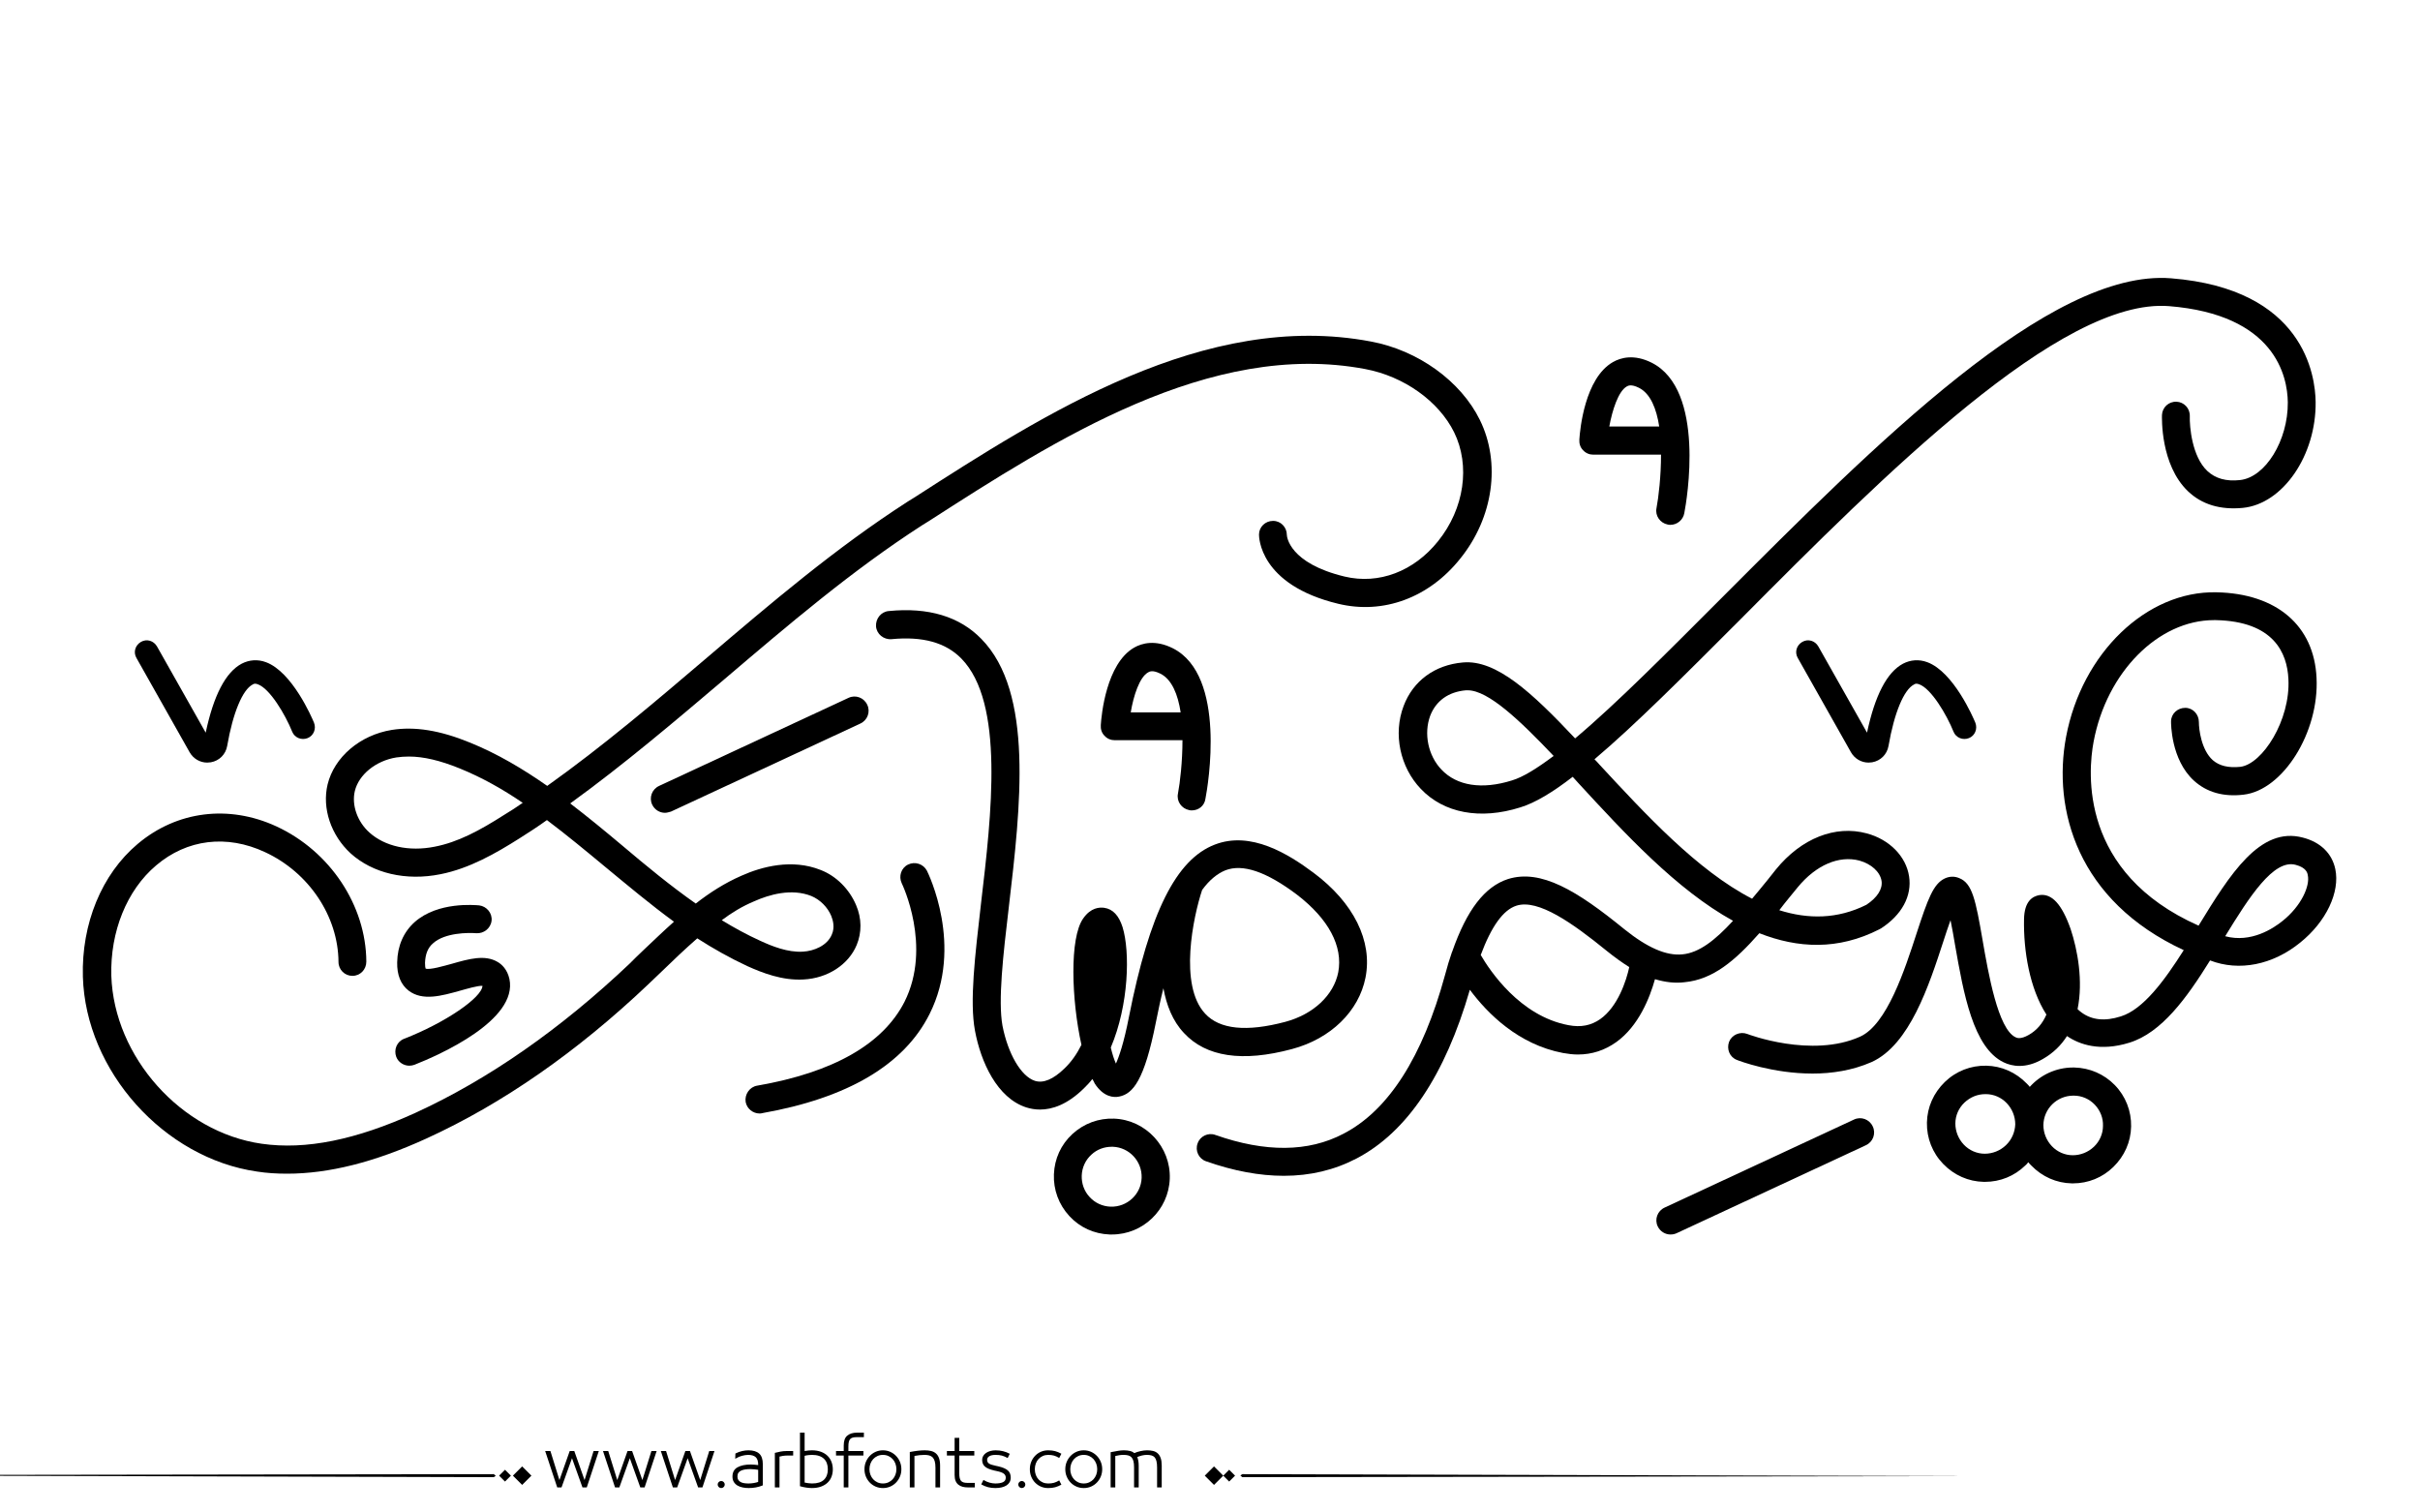 <?xml version="1.0" encoding="utf-8"?>
<!-- Generator: Adobe Illustrator 21.0.0, SVG Export Plug-In . SVG Version: 6.00 Build 0)  -->
<svg version="1.1" id="Layer_1" xmlns="http://www.w3.org/2000/svg" xmlns:xlink="http://www.w3.org/1999/xlink" x="0px" y="0px"
	 viewBox="0 0 800 500" style="enable-background:new 0 0 800 500;" xml:space="preserve">
<style type="text/css">
	.st0{stroke:#231F20;stroke-width:6;stroke-linecap:round;stroke-linejoin:round;stroke-miterlimit:10;}
</style>
<g id="XMLID_18_">
	<path fill="#000000" id="XMLID_13135_" class="st0" d="M614.8,386.6"/>
	<g id="XMLID_12_">
		<path fill="#000000" id="XMLID_20_" d="M434.2,288.5c-8.3-6.2-20.7-13.9-32.6-9.3c-12.8,4.9-21.6,22.5-28.4,57c-1.7,8.7-3.3,13.2-4.3,15.4
			c-0.6-1.3-1.2-3.2-1.7-5.3c6-14.1,6.4-31.7,3.9-39.8c-1.2-3.8-3.2-6-6.1-6.4c-1.5-0.2-4.4-0.1-6.9,3.5c-4.6,6.4-3.9,27-0.6,41.8
			c-1.5,3-3.3,5.6-5.6,7.8c-3.7,3.6-7,5-9.8,4.1c-4.6-1.5-8.9-9-10.7-18.2c-1.5-8.3,0.2-23.3,2.1-39.3c3.9-33.2,8.3-70.9-9.1-88.6
			c-7.2-7.4-17.5-10.5-30.6-9.2c-2.5,0.2-4.4,2.5-4.2,5.1c0.2,2.5,2.5,4.4,5.1,4.2c10.3-1,17.9,1.1,23.1,6.4
			c14.3,14.6,10,51.4,6.5,81c-2,17.4-3.8,32.3-2,42c1.9,10.3,7.3,22.3,17,25.4c1.3,0.4,2.8,0.7,4.5,0.7c4,0,9-1.6,14.5-7
			c1-1,2-2,2.8-3.1c0.3,0.5,0.6,1,0.8,1.5c2.9,4.5,6.3,4.7,8.1,4.3c4.5-0.9,8.3-5.3,12.1-24.5c0.8-4,1.6-7.8,2.5-11.3
			c1,5.5,3,10.8,6.8,14.8c7.3,7.9,19.3,9.7,35.7,5.3c12.8-3.4,22.1-12.5,24.3-23.6C453.8,311.1,447.5,298.4,434.2,288.5z
			 M442.4,321.4c-1.5,7.6-8.2,13.9-17.5,16.4c-12.8,3.4-21.7,2.5-26.5-2.7c-8.8-9.4-3.9-32.2-1-40.9c2.4-3.3,5-5.4,7.7-6.5
			c5.7-2.2,13.5,0.4,23.7,8.1C439.2,303.8,444,312.8,442.4,321.4z"/>
		<path fill="#000000" id="XMLID_28_" d="M300.2,285.8c-2.3,1.1-3.2,3.9-2.1,6.2c0.1,0.2,10.1,20.9,0.9,39.2c-7.1,13.9-23.4,23.3-48.7,27.7
			c-2.5,0.4-4.2,2.9-3.8,5.4c0.4,2.2,2.4,3.8,4.6,3.8c0.3,0,0.5,0,0.8-0.1c28.3-5,47-16,55.4-32.8c11.3-22.5-0.4-46.4-0.9-47.4
			C305.2,285.6,302.5,284.7,300.2,285.8z"/>
		<path fill="#000000" id="XMLID_31_" d="M489.2,138.8c-6.3-12.8-20.4-23-36-25.9c-54.8-10.4-108.1,24-151,51.6l-2.1,1.3
			c-23.8,15.3-45.5,33.8-66.5,51.7c-16.9,14.4-34.3,29.2-52.7,42.3c-8-5.6-16.4-10.6-25.5-14.3c-10-4.1-18.3-5.4-25.9-4.2
			c-10.5,1.7-19,9-21.2,18c-1.9,7.9,1.1,16.8,7.6,22.8c7.3,6.6,18.3,9.2,29.7,6.9c9.6-1.9,18.3-6.9,26.2-11.9c3-1.9,6.1-3.9,9-6
			c6.5,4.9,12.8,10.1,19.3,15.5c7.4,6.1,14.9,12.4,22.7,18.1c-3.5,3.1-6.9,6.4-10.3,9.6c-1.5,1.4-2.9,2.8-4.4,4.3
			c-22.8,21.6-46.6,38.2-70.8,49.3c-19.6,8.9-36.2,12.3-50.8,10.2c-26.6-3.8-48.8-28.7-49.7-55.5c-0.4-14.6,5.1-28.3,14.8-36.5
			c10.2-8.7,23.4-10.3,36-4.4c14.5,6.7,24.2,21.2,24.3,36.3c0,2.6,2.1,4.6,4.6,4.6c0,0,0,0,0,0c2.6,0,4.6-2.1,4.6-4.7
			c-0.1-18.6-12-36.5-29.7-44.7c-15.8-7.3-33-5.1-45.9,5.8c-11.9,10-18.6,26.4-18.1,43.9c0.9,31.1,26.8,60,57.6,64.4
			c3.2,0.5,6.5,0.7,9.9,0.7c13.8,0,28.9-3.8,46-11.6c25.2-11.5,49.9-28.7,73.4-51c1.5-1.4,3-2.9,4.5-4.3c3.8-3.7,7.7-7.4,11.7-10.9
			c5.3,3.4,10.8,6.5,16.6,9.2c4.9,2.2,11.5,4.8,18.5,4.4c8-0.4,14.9-4.9,17.6-11.4c1.7-4.1,1.7-8.8-0.2-13.2
			c-2.2-5.2-6.5-9.6-11.7-11.6c-9.5-3.8-19.5-1.1-26.2,1.9c-5.5,2.4-10.5,5.6-15.1,9.2c-8.4-5.9-16.4-12.5-24.2-19.1
			c-5.6-4.7-11.4-9.5-17.3-14c17.8-12.9,34.5-27.1,50.9-41c20.8-17.7,42.2-36,65.5-51l2.1-1.3c41.5-26.7,93.1-60,144.3-50.3
			c12.8,2.4,24.3,10.6,29.4,20.9c5.4,11,3.4,25.2-5.3,36c-8,10-19.6,14.4-30.9,11.7c-18.3-4.4-19.1-13.2-19.1-13.8
			c0-2.5-2-4.6-4.5-4.6c0,0-0.1,0-0.1,0c-2.5,0-4.6,2-4.6,4.5c0,0.7,0,16.6,26.2,22.9c14.9,3.6,30-2,40.3-14.9
			C493.7,171.1,496.2,153,489.2,138.8z M166.8,269.3c-8.3,5.3-15.4,9.1-23.1,10.6c-8.5,1.7-16.5-0.1-21.6-4.7
			c-4-3.6-5.9-9.1-4.8-13.7c1.3-5.4,6.9-10,13.7-11.1c1.4-0.2,2.7-0.3,4.2-0.3c4.8,0,10.3,1.3,16.7,3.9c7.4,3,14.3,6.9,20.9,11.4
			C170.8,266.8,168.8,268.1,166.8,269.3z M249.2,298c5.1-2.3,12.5-4.4,19-1.8c2.9,1.2,5.4,3.7,6.6,6.6c0.6,1.5,1.2,3.8,0.2,6.1
			c-1.5,3.7-5.9,5.5-9.6,5.7c-5,0.3-10.2-1.8-14.1-3.6c-4.4-2-8.6-4.3-12.7-6.8C241.9,301.7,245.4,299.6,249.2,298z"/>
		<path fill="#000000" id="XMLID_33_" d="M133.6,343.4c-2.4,0.9-3.5,3.6-2.6,6c0.7,1.8,2.5,2.9,4.3,2.9c0.6,0,1.1-0.1,1.7-0.3
			c8.1-3.2,34.3-14.7,31.4-28.4c-0.7-3.1-2.5-4.8-3.9-5.6c-4.2-2.5-9.5-1-15.1,0.6c-2.6,0.7-7.3,2.1-8.7,1.6
			c-0.1-0.2-0.2-0.8-0.2-1.9c0.1-2.8,0.9-5,2.7-6.5c3.9-3.5,11.6-3.5,14.2-3.3c2.5,0.2,4.8-1.6,5.1-4.1c0.3-2.5-1.6-4.8-4.1-5.1
			c-1.4-0.1-13.6-1.3-21.3,5.5c-3.7,3.3-5.7,7.9-5.8,13.3c-0.1,4.2,1.2,7.4,3.8,9.4c4.6,3.5,10.9,1.7,17,0c2.2-0.6,5.8-1.7,7.4-1.6
			C159.3,329.8,147.2,338.1,133.6,343.4z"/>
		<path fill="#000000" id="XMLID_36_" d="M368.3,369.8c-5.1-0.2-10,1.6-13.8,5.1c-3.8,3.5-5.9,8.2-6.1,13.3c-0.2,5.1,1.6,10,5.1,13.8
			c3.5,3.8,8.2,5.9,13.3,6.1c0.3,0,0.5,0,0.8,0c10.2,0,18.7-8.1,19.1-18.4c0,0,0,0,0,0C387.1,379.2,378.8,370.2,368.3,369.8z
			 M367.1,398.9c-2.6-0.1-5.1-1.2-6.9-3.2c-1.8-1.9-2.7-4.5-2.6-7.1c0.1-2.6,1.2-5.1,3.2-6.9c1.8-1.7,4.2-2.6,6.7-2.6
			c0.1,0,0.3,0,0.4,0c5.4,0.2,9.7,4.8,9.5,10.3C377.2,394.8,372.6,399.1,367.1,398.9z"/>
	</g>
	<g id="XMLID_1_">
		<path fill="#000000" id="XMLID_40_" d="M772,287.3c-1.1-5.2-4.9-8.9-10.7-10.4c-14.2-3.8-24.1,12.1-34.5,29.1c-39.4-17.5-36.6-50.7-34.7-60.8
			c4.3-23,21.4-40.2,39.8-40.2c0.2,0,0.4,0,0.6,0c19.1,0.4,23.6,10.8,24,19.5c0.7,13.6-8.6,28.1-15.9,29c-3.9,0.4-6.9-0.3-9.1-2.2
			c-3.8-3.4-4.6-10.2-4.6-12.6c0-2.6-2-4.7-4.5-4.7c-2.6,0-4.7,2-4.7,4.5c0,0.5-0.1,12.6,7.6,19.6c4.2,3.8,9.7,5.4,16.4,4.6
			c13-1.5,25-20.6,24.1-38.6c-0.8-17.3-13.2-27.9-33.1-28.3c-23.1-0.5-44.5,20.1-49.7,47.8c-4.5,24,3.7,54.2,38.9,70.5
			c-6.4,10.1-13.4,19.6-20.8,21.9c-5.3,1.7-9.6,1.2-13-1.3c-0.4-0.3-0.9-0.7-1.3-1.1c1.9-9.3,0-19.6-2.3-26.5
			c-2.9-8.2-6.2-11.8-10.3-11.2c-2.3,0.4-5,2-5.1,8c-0.2,10.3,1.8,22.8,7.4,31.5c-1.3,3-3.2,5.2-5.8,6.7c-2.8,1.6-4,1-4.4,0.8
			c-5.8-2.7-9-21.1-10.9-32.1c-2.3-13.3-3.4-18.8-7.7-20.5c-1.6-0.7-3.3-0.6-4.8,0.1c-3.8,1.8-5.6,6.8-9.3,18.1
			c-3.9,12-9.8,30.2-18.7,34.2c-16,7.2-37.1-0.8-37.3-0.9c-2.4-0.9-5.1,0.3-6,2.6c-0.9,2.4,0.2,5.1,2.6,6c0.7,0.3,11.8,4.5,25,4.5
			c6.3,0,13.1-1,19.5-3.8c12.6-5.7,19-25.4,23.7-39.8c0.7-2.3,1.6-4.8,2.4-7.1c0.5,2.6,1.1,5.6,1.5,8.2c2.8,16,6,34,16.1,38.8
			c2.7,1.3,7.2,2.2,12.9-1.1c3.5-2,6.1-4.6,8-7.6c4.1,2.8,10.9,5.2,20.6,2.2c10.7-3.3,19-14.8,26.7-27.2c9.6,3.7,20.7,1.5,29.8-5.9
			C769,304.7,773.6,294.9,772,287.3z M754.5,304.5c-3,2.4-10.3,7.3-18.9,5c7.9-12.9,16-25.6,23.3-23.6c3.5,0.9,3.9,2.7,4,3.4
			C763.7,292.8,760.8,299.5,754.5,304.5z"/>
		<path fill="#000000" id="XMLID_43_" d="M581.6,308.5c12.7,5,26,5.7,39.7-1.3c0.1-0.1,0.3-0.2,0.4-0.2c7-4.5,10.4-10.8,9.4-17.3
			c-1-6.6-6.5-12.2-14-14.2c-10.4-2.8-21.6,1.6-30,11.9l-2.7,3.4c-1.8,2.2-3.5,4.3-5.2,6.3c-18.1-9.3-35.4-28.1-50.6-44.5
			c-0.5-0.6-1-1.1-1.5-1.6c13.5-11.4,29.8-27.8,48.4-46.4C622.6,157.2,681.3,98.4,717,101.2c35.1,2.8,39.2,23.2,39.3,31.8
			c0.1,12.6-7.4,24.8-15.8,25.7c-4.6,0.5-8.1-0.5-10.8-3c-5.1-4.8-5.9-14.7-5.8-18.1c0.1-2.6-1.9-4.7-4.4-4.8
			c-2.6-0.1-4.7,1.9-4.8,4.4c0,0.7-0.6,16.4,8.6,25.2c4.6,4.4,10.7,6.2,18.1,5.5c13.3-1.3,24.3-17.4,24.1-35
			c-0.1-8.7-3.8-37.4-47.8-40.9c-40-3.2-97.8,54.8-148.8,105.9c-17.6,17.6-34.5,34.7-48.2,46.2c-14.3-15.2-26.1-26.1-37.1-25.1
			c-9.3,0.8-16.5,6.1-19.6,14.4c-3.5,9.2-1.2,20.2,5.7,27.4c7.6,8,19.6,10.3,32.9,6.1c4.9-1.5,10.7-5,17.3-10.1
			c0.6,0.7,1.3,1.4,1.9,2.1c15.2,16.5,32.4,35.2,51.1,45.5c-5.9,6.4-11.2,10.6-16.8,11.1c-5.3,0.5-11.5-2.2-19.1-8.3
			c-15.7-12.8-27.6-20-38.5-16.6c-7.7,2.5-13.6,10.2-18.4,23.9c0,0.1,0,0.1-0.1,0.2c-0.8,2.3-1.6,4.9-2.3,7.6
			c-7.4,27.1-18.7,44.8-33.6,52.5c-11.6,6.1-25.8,6.2-42.3,0.4c-2.4-0.9-5.1,0.4-5.9,2.8c-0.9,2.4,0.4,5.1,2.8,5.9
			c9.1,3.2,17.7,4.8,25.7,4.8c8.7,0,16.7-1.9,24-5.7c16.7-8.7,29.3-27.5,37.5-55.8c5.8,7.8,16,18.1,30.8,20.9
			c1.7,0.3,3.3,0.5,4.9,0.5c4.7,0,8.9-1.4,12.7-4.1c7.4-5.3,11.1-14.7,12.8-20.8c3.4,1,6.6,1.4,9.8,1
			C566.2,323.8,573.5,317.7,581.6,308.5z M591.6,296.6l2.7-3.3c6-7.3,13.6-10.6,20.4-8.8c3.9,1.1,6.8,3.7,7.3,6.7
			c0.4,2.7-1.4,5.5-5,7.9c-9.6,4.8-19.3,4.8-28.8,1.8C589.2,299.5,590.4,298.1,591.6,296.6z M499.8,258c-9.9,3.1-18.2,1.8-23.3-3.6
			c-4.4-4.6-5.9-11.9-3.7-17.8c1.9-4.9,6-7.9,11.8-8.4c0.2,0,0.4,0,0.6,0c6.8,0,17.3,10,28.4,21.7C508.1,254,503.5,256.9,499.8,258z
			 M529,336.9c-3,2.1-6.4,2.8-10.5,2c-16.1-3-26.1-18.2-29-23.2c3.5-9.4,7.4-14.9,11.8-16.3c7.2-2.3,18.6,5.8,29.8,14.9
			c2.6,2.1,5.1,3.9,7.5,5.4C537.6,324.3,534.8,332.8,529,336.9z"/>
		<path fill="#000000" id="XMLID_48_" d="M685.7,352.9c-0.1,0-0.2,0-0.4,0c-5.7,0-10.8,2.5-14.3,6.4c-0.3-0.4-0.6-0.7-1-1.1
			c-3.6-3.7-8.3-5.8-13.4-5.9c-5.1-0.1-10,1.8-13.7,5.4c-3.7,3.6-5.8,8.3-5.9,13.4c-0.1,5.1,1.8,10,5.4,13.7
			c3.6,3.7,8.3,5.8,13.4,5.9c0.1,0,0.2,0,0.4,0c5,0,9.7-1.9,13.3-5.4c0.4-0.3,0.7-0.7,1-1.1c0.3,0.4,0.6,0.7,1,1.1
			c3.6,3.7,8.3,5.8,13.4,5.9c0.1,0,0.2,0,0.4,0c5,0,9.7-1.9,13.3-5.4c3.7-3.6,5.8-8.3,5.9-13.4c0.1-5.1-1.8-10-5.4-13.7
			C695.6,355.1,690.8,353,685.7,352.9z M663.1,378.6c-1.9,1.8-4.4,2.8-7,2.8c-2.6,0-5.1-1.1-6.9-3c-1.8-1.9-2.8-4.4-2.8-7
			c0-2.6,1.1-5.1,3-6.9c1.9-1.8,4.3-2.8,6.9-2.8c0.1,0,0.1,0,0.2,0c2.6,0,5.1,1.1,6.9,3c1.8,1.9,2.8,4.4,2.8,7v0
			C666.1,374.3,665,376.8,663.1,378.6z M695.2,372.2c0,2.6-1.1,5.1-3,6.9c-1.9,1.8-4.4,2.8-7,2.8c-2.6,0-5.1-1.1-6.9-3
			c-1.8-1.9-2.8-4.4-2.8-7c0.1-5.4,4.5-9.7,9.9-9.7c0.1,0,0.1,0,0.2,0c2.6,0,5.1,1.1,6.9,3C694.3,367.1,695.3,369.6,695.2,372.2
			L695.2,372.2z"/>
	</g>
	<path fill="#000000" id="XMLID_11_" d="M552.2,408.1c-1.7,0-3.4-1-4.2-2.7c-1.1-2.3-0.1-5.1,2.3-6.2l62.6-29.1c2.3-1.1,5.1-0.1,6.2,2.3
		c1.1,2.3,0.1,5.1-2.3,6.2l-62.6,29.1C553.5,408,552.9,408.1,552.2,408.1z"/>
	<path fill="#000000" id="XMLID_10_" d="M219.8,268.7c-1.7,0-3.4-1-4.2-2.7c-1.1-2.3-0.1-5.1,2.3-6.2l62.6-29.1c2.3-1.1,5.1-0.1,6.2,2.3
		c1.1,2.3,0.1,5.1-2.3,6.2l-62.6,29.1C221.1,268.5,220.4,268.7,219.8,268.7z"/>
	<path fill="#000000" id="XMLID_7_" d="M552.2,173.5c-0.3,0-0.6,0-0.9-0.1c-2.5-0.5-4.2-2.9-3.7-5.4c0.7-3.7,1.5-10.6,1.5-17.7h-22.4
		c-1.3,0-2.5-0.5-3.4-1.5c-0.9-0.9-1.3-2.2-1.2-3.5c0.2-3.3,1.8-20.3,11.1-25.6c2.6-1.5,7-2.7,12.8,0.2c17.9,9,11.6,45.6,10.8,49.7
		C556.4,171.9,554.4,173.5,552.2,173.5z M532,141h16.5c-0.9-5.9-2.9-10.9-6.7-12.8c-2.6-1.3-3.6-0.7-4.1-0.4
		C535,129.4,533,135.5,532,141z"/>
	<path fill="#000000" id="XMLID_4_" d="M394,267.9c-0.3,0-0.6,0-0.9-0.1c-2.5-0.5-4.2-2.9-3.7-5.4c0.7-3.7,1.5-10.6,1.5-17.7h-22.4
		c-1.3,0-2.5-0.5-3.4-1.5c-0.9-0.9-1.3-2.2-1.2-3.5c0.2-3.3,1.8-20.3,11-25.6c2.6-1.5,7-2.7,12.8,0.2c17.9,9,11.6,45.6,10.8,49.7
		C398.2,266.4,396.2,267.9,394,267.9z M373.8,235.5h16.5c-0.9-5.9-2.9-10.9-6.7-12.8c-2.6-1.3-3.6-0.7-4.1-0.4
		C376.7,223.9,374.7,230,373.8,235.5z"/>
	<path fill="#000000" id="XMLID_3_" d="M617.7,252.1c-2.4,0-4.6-1.3-5.8-3.4l-17.6-31.2c-1.1-1.9-0.4-4.2,1.5-5.3c1.9-1.1,4.2-0.4,5.3,1.5
		l16.1,28.5c2.6-12.3,6.6-20,11.9-22.8c2.5-1.3,5.3-1.5,8-0.5c8.7,3.2,15.2,18.3,15.9,20c0.8,2-0.1,4.3-2.1,5.1
		c-2,0.8-4.3-0.1-5.1-2.1c-2.3-5.7-7.4-14.3-11.4-15.7c-0.8-0.3-1.3-0.2-1.7,0.1c-3.3,1.7-6.5,9.3-8.4,20.3
		c-0.5,2.8-2.6,4.9-5.4,5.4C618.5,252,618.1,252.1,617.7,252.1z"/>
	<path fill="#000000" id="XMLID_2_" d="M68.5,252.1c-2.4,0-4.6-1.3-5.8-3.4l-17.6-31.2c-1.1-1.9-0.4-4.2,1.5-5.3c1.9-1.1,4.2-0.4,5.3,1.5L68,242.2
		c2.6-12.3,6.6-20,11.9-22.8c2.5-1.3,5.3-1.5,8-0.5c8.7,3.2,15.2,18.3,15.9,20c0.8,2-0.1,4.3-2.1,5.1c-2,0.8-4.3-0.1-5.1-2.1
		c-2.3-5.7-7.4-14.3-11.4-15.7c-0.8-0.3-1.3-0.2-1.7,0.1c-3.3,1.7-6.5,9.3-8.4,20.3c-0.5,2.8-2.6,4.9-5.4,5.4
		C69.2,252,68.9,252.1,68.5,252.1z"/>
</g>
<path fill="#000000" d="M273.602,481.306c-0.578-0.576-1.301-1.03-2.174-1.362c-0.873-0.331-1.885-0.497-3.039-0.497
	c-0.663,0-1.463,0.079-2.4,0.238v-6.077h-1.535v17.711c0.706,0.202,1.402,0.354,2.087,0.454s1.301,0.151,1.849,0.151
	c1.153,0,2.166-0.162,3.039-0.486s1.596-0.764,2.174-1.319c0.576-0.555,1.006-1.211,1.287-1.968s0.42-1.561,0.42-2.411
	s-0.139-1.657-0.42-2.422C274.608,482.554,274.178,481.883,273.602,481.306z M272.391,489.167c-0.852,0.829-2.17,1.243-3.958,1.243
	c-0.39,0-0.805-0.032-1.244-0.097c-0.439-0.065-0.84-0.134-1.2-0.206v-8.845c0.447-0.115,0.887-0.194,1.319-0.237
	c0.433-0.044,0.808-0.065,1.125-0.065c0.894,0,1.668,0.112,2.325,0.335c0.656,0.224,1.199,0.545,1.633,0.963
	c0.432,0.418,0.752,0.919,0.961,1.503s0.314,1.243,0.314,1.979C273.667,487.195,273.241,488.338,272.391,489.167z M247.392,479.446
	c-0.62,0-1.297,0.079-2.033,0.238c-0.735,0.158-1.485,0.433-2.249,0.821l-0.065,1.73c0.548-0.303,0.973-0.52,1.276-0.649
	s0.624-0.237,0.962-0.324c0.338-0.086,0.677-0.158,1.016-0.216s0.667-0.087,0.984-0.087c1.139,0,1.982,0.249,2.53,0.746
	s0.822,1.33,0.822,2.498v0.13c-0.332-0.044-0.732-0.087-1.2-0.13c-0.469-0.043-0.876-0.065-1.222-0.065
	c-1.831,0-3.302,0.311-4.412,0.931c-1.11,0.619-1.665,1.644-1.665,3.07c0,0.707,0.155,1.305,0.465,1.795
	c0.31,0.49,0.713,0.88,1.211,1.168s1.067,0.497,1.708,0.627c0.641,0.13,1.308,0.194,2,0.194c0.807,0,1.6-0.072,2.378-0.216
	c0.779-0.145,1.536-0.368,2.271-0.671v-7.028c0-1.585-0.397-2.742-1.189-3.471C250.189,479.811,248.992,479.446,247.392,479.446z
	 M250.636,489.892c-0.375,0.144-0.858,0.267-1.449,0.367c-0.591,0.102-1.183,0.151-1.773,0.151c-0.505,0-0.984-0.035-1.438-0.108
	c-0.454-0.071-0.84-0.197-1.157-0.378c-0.317-0.18-0.57-0.414-0.757-0.703c-0.188-0.288-0.281-0.663-0.281-1.124
	c0-0.52,0.111-0.934,0.335-1.244c0.224-0.31,0.533-0.551,0.93-0.724c0.396-0.174,0.85-0.296,1.362-0.368
	c0.511-0.072,1.041-0.108,1.589-0.108c0.476,0,0.984,0.029,1.524,0.087c0.541,0.058,0.912,0.108,1.114,0.151V489.892z
	 M258.032,479.868c-0.649,0.122-1.276,0.263-1.881,0.422v11.418h1.535v-10.186c0.202-0.072,0.563-0.147,1.082-0.228
	c0.519-0.079,1.002-0.118,1.449-0.118h1.989v-1.492H260C259.336,479.685,258.681,479.746,258.032,479.868z M-77.92,487.667
	l241.145,0.656l0.663-0.433l-0.632-0.564L-77.92,487.667z M164.994,487.825l1.95,1.95l1.95-1.95l-1.95-1.95L164.994,487.825z
	 M169.559,487.825l3.057,3.057l3.057-3.057l-3.057-3.057L169.559,487.825z M212.359,489.286l-3.395-9.602h-1.514l-3.396,9.602
	l-2.984-9.602h-1.73l3.979,12.023h1.428l3.46-9.645l3.46,9.645h1.427l3.979-12.023h-1.73L212.359,489.286z M238.418,489.589
	c-0.317,0-0.591,0.115-0.822,0.346c-0.231,0.23-0.346,0.505-0.346,0.822c0,0.316,0.115,0.591,0.346,0.821
	c0.23,0.23,0.504,0.346,0.822,0.346c0.317,0,0.591-0.115,0.822-0.346c0.23-0.23,0.346-0.505,0.346-0.821
	c0-0.317-0.116-0.592-0.346-0.822C239.009,489.704,238.735,489.589,238.418,489.589z M193.243,489.286l-3.395-9.602h-1.514
	l-3.396,9.602l-2.984-9.602h-1.73l3.979,12.023h1.428l3.46-9.645l3.46,9.645h1.427l3.979-12.023h-1.73L193.243,489.286z
	 M231.476,489.286l-3.395-9.602h-1.514l-3.396,9.602l-2.984-9.602h-1.73l3.979,12.023h1.428l3.46-9.645l3.46,9.645h1.427
	l3.979-12.023h-1.73L231.476,489.286z M382.732,480.474c-0.426-0.396-0.938-0.667-1.535-0.812c-0.598-0.144-1.271-0.216-2.021-0.216
	c-0.664,0-1.393,0.09-2.184,0.271c-0.793,0.181-1.471,0.4-2.033,0.659c-0.346-0.331-0.818-0.569-1.416-0.714
	c-0.6-0.144-1.273-0.216-2.023-0.216c-0.635,0-1.268,0.058-1.902,0.173l-2.465,0.454v11.635h1.535v-10.38
	c0.447-0.102,0.883-0.188,1.309-0.26c0.424-0.072,0.896-0.108,1.416-0.108c0.605,0,1.125,0.058,1.557,0.173
	c0.434,0.116,0.789,0.321,1.07,0.616c0.281,0.296,0.494,0.711,0.639,1.244s0.217,1.24,0.217,2.119v6.596h1.535v-7.201
	c0-0.663-0.055-1.243-0.162-1.741c-0.109-0.497-0.213-0.861-0.314-1.092c0.086-0.043,0.281-0.119,0.584-0.228
	c0.303-0.107,0.602-0.197,0.898-0.27c0.295-0.072,0.586-0.126,0.875-0.162s0.547-0.055,0.779-0.055c0.59,0,1.102,0.058,1.535,0.173
	c0.432,0.116,0.781,0.317,1.049,0.605c0.266,0.289,0.471,0.703,0.615,1.244c0.145,0.54,0.217,1.251,0.217,2.13v6.596h1.535v-7.201
	c0-0.995-0.111-1.816-0.336-2.466C383.482,481.393,383.158,480.87,382.732,480.474z M280.1,474.581
	c-0.785,0.648-1.18,1.729-1.18,3.243v1.86h-2.551v1.492h2.551v10.531h1.537v-10.531h4.973v-1.492h-4.973v-1.471
	c0-0.635,0.045-1.149,0.141-1.546c0.094-0.396,0.24-0.707,0.443-0.931c0.201-0.223,0.475-0.385,0.82-0.486
	c0.346-0.101,0.779-0.151,1.299-0.151h2.422v-1.492h-2.271C281.956,473.607,280.885,473.932,280.1,474.581z M398.273,487.825
	l3.057,3.057l3.057-3.057l-3.057-3.057L398.273,487.825z M343.322,482.322c0.389-0.418,0.854-0.749,1.395-0.994
	s1.135-0.368,1.783-0.368c0.736,0,1.373,0.076,1.914,0.228s1.121,0.414,1.74,0.789l0.715-1.405c-0.707-0.39-1.393-0.674-2.055-0.854
	c-0.664-0.181-1.436-0.271-2.314-0.271c-0.85,0-1.639,0.155-2.367,0.465c-0.729,0.311-1.367,0.746-1.914,1.309
	c-0.549,0.563-0.98,1.222-1.297,1.979c-0.317,0.757-0.476,1.59-0.476,2.498s0.158,1.74,0.476,2.497
	c0.316,0.757,0.748,1.413,1.297,1.969c0.547,0.555,1.186,0.987,1.914,1.297c0.729,0.311,1.518,0.465,2.367,0.465
	c0.879,0,1.65-0.09,2.314-0.27c0.662-0.181,1.348-0.466,2.055-0.854l-0.715-1.406c-0.619,0.375-1.199,0.639-1.74,0.79
	s-1.178,0.227-1.914,0.227c-0.648,0-1.242-0.119-1.783-0.356c-0.541-0.238-1.006-0.565-1.395-0.984
	c-0.391-0.418-0.693-0.915-0.908-1.492c-0.217-0.576-0.324-1.203-0.324-1.881s0.107-1.305,0.324-1.882
	C342.628,483.238,342.931,482.741,343.322,482.322z M404.387,487.825l1.949,1.95l1.951-1.95l-1.951-1.95L404.387,487.825z
	 M410.701,487.326l-0.664,0.433l0.633,0.564l241.176-0.341L410.701,487.326z M362.611,481.295c-0.549-0.569-1.193-1.02-1.936-1.352
	c-0.742-0.331-1.547-0.497-2.412-0.497c-0.863,0-1.668,0.166-2.41,0.497c-0.742,0.332-1.389,0.782-1.936,1.352
	c-0.549,0.57-0.977,1.229-1.287,1.979c-0.311,0.749-0.465,1.557-0.465,2.422s0.154,1.672,0.465,2.422s0.738,1.409,1.287,1.979
	c0.547,0.569,1.193,1.017,1.936,1.341s1.547,0.486,2.41,0.486c0.865,0,1.67-0.162,2.412-0.486s1.387-0.771,1.936-1.341
	c0.547-0.569,0.977-1.229,1.287-1.979c0.309-0.75,0.465-1.557,0.465-2.422s-0.156-1.673-0.465-2.422
	C363.587,482.524,363.158,481.865,362.611,481.295z M362.394,487.523c-0.217,0.569-0.52,1.067-0.908,1.492
	c-0.389,0.426-0.857,0.765-1.406,1.017c-0.547,0.252-1.152,0.378-1.816,0.378c-0.662,0-1.268-0.126-1.816-0.378
	c-0.547-0.252-1.016-0.591-1.404-1.017c-0.391-0.425-0.693-0.923-0.908-1.492c-0.217-0.569-0.324-1.179-0.324-1.827
	c0-0.649,0.107-1.262,0.324-1.839c0.215-0.576,0.518-1.077,0.908-1.503c0.389-0.425,0.857-0.764,1.404-1.016
	c0.549-0.252,1.154-0.379,1.816-0.379c0.664,0,1.27,0.127,1.816,0.379c0.549,0.252,1.018,0.591,1.406,1.016
	c0.389,0.426,0.691,0.927,0.908,1.503c0.217,0.577,0.324,1.189,0.324,1.839C362.718,486.345,362.611,486.954,362.394,487.523z
	 M296.221,481.295c-0.547-0.569-1.191-1.02-1.936-1.352c-0.742-0.331-1.545-0.497-2.41-0.497s-1.67,0.166-2.412,0.497
	c-0.742,0.332-1.387,0.782-1.936,1.352c-0.547,0.57-0.977,1.229-1.285,1.979c-0.311,0.749-0.465,1.557-0.465,2.422
	s0.154,1.672,0.465,2.422c0.309,0.75,0.738,1.409,1.285,1.979c0.549,0.569,1.193,1.017,1.936,1.341s1.547,0.486,2.412,0.486
	s1.668-0.162,2.41-0.486c0.744-0.324,1.389-0.771,1.936-1.341c0.549-0.569,0.977-1.229,1.287-1.979s0.465-1.557,0.465-2.422
	s-0.154-1.673-0.465-2.422C297.198,482.524,296.77,481.865,296.221,481.295z M296.006,487.523c-0.217,0.569-0.52,1.067-0.908,1.492
	c-0.391,0.426-0.859,0.765-1.406,1.017c-0.549,0.252-1.154,0.378-1.816,0.378c-0.664,0-1.27-0.126-1.816-0.378
	c-0.549-0.252-1.018-0.591-1.406-1.017c-0.389-0.425-0.691-0.923-0.908-1.492s-0.324-1.179-0.324-1.827
	c0-0.649,0.107-1.262,0.324-1.839c0.217-0.576,0.52-1.077,0.908-1.503c0.389-0.425,0.857-0.764,1.406-1.016
	c0.547-0.252,1.152-0.379,1.816-0.379c0.662,0,1.268,0.127,1.816,0.379c0.547,0.252,1.016,0.591,1.406,1.016
	c0.389,0.426,0.691,0.927,0.908,1.503c0.215,0.577,0.324,1.189,0.324,1.839C296.331,486.345,296.221,486.954,296.006,487.523z
	 M309.381,480.463c-0.455-0.39-0.996-0.656-1.623-0.801c-0.627-0.144-1.309-0.216-2.043-0.216c-0.707,0-1.465,0.047-2.271,0.141
	s-1.701,0.234-2.682,0.422v11.699h1.535v-10.402c1.184-0.23,2.293-0.346,3.33-0.346c0.592,0,1.111,0.062,1.559,0.184
	c0.445,0.123,0.818,0.332,1.113,0.628c0.295,0.295,0.525,0.713,0.691,1.254s0.25,1.251,0.25,2.13v6.553h1.535v-7.201
	c0-0.995-0.119-1.82-0.357-2.477C310.18,481.375,309.834,480.852,309.381,480.463z M318.516,490.054
	c-0.346-0.108-0.619-0.277-0.82-0.509c-0.203-0.23-0.35-0.547-0.443-0.951c-0.096-0.403-0.141-0.922-0.141-1.557v-5.86h4.973v-1.492
	h-4.973v-4.347h-1.537v4.347h-2.551v1.492h2.551v6.466c0,0.764,0.109,1.405,0.326,1.925c0.215,0.519,0.525,0.937,0.93,1.254
	c0.402,0.317,0.867,0.544,1.395,0.682c0.525,0.137,1.105,0.205,1.74,0.205h2.271v-1.492h-2.422
	C319.295,490.216,318.862,490.162,318.516,490.054z M337.784,489.589c-0.316,0-0.59,0.115-0.82,0.346s-0.346,0.505-0.346,0.822
	c0,0.316,0.115,0.591,0.346,0.821s0.504,0.346,0.82,0.346c0.318,0,0.592-0.115,0.822-0.346s0.346-0.505,0.346-0.821
	c0-0.317-0.115-0.592-0.346-0.822S338.102,489.589,337.784,489.589z M333.178,486.106c-0.346-0.303-0.785-0.565-1.318-0.789
	c-0.533-0.223-1.182-0.422-1.947-0.595l-0.799-0.173c-1.053-0.216-1.781-0.461-2.184-0.735c-0.404-0.273-0.607-0.678-0.607-1.211
	c0-0.504,0.238-0.904,0.715-1.2c0.475-0.295,1.174-0.443,2.098-0.443c0.793,0,1.477,0.076,2.055,0.228
	c0.576,0.151,1.217,0.421,1.924,0.811l0.691-1.405c-1.412-0.765-2.969-1.146-4.67-1.146c-0.635,0-1.223,0.076-1.764,0.228
	c-0.539,0.151-1.008,0.364-1.404,0.638s-0.711,0.605-0.941,0.994c-0.23,0.39-0.346,0.815-0.346,1.276
	c0,0.462,0.072,0.88,0.217,1.254c0.143,0.375,0.381,0.707,0.713,0.995s0.758,0.537,1.275,0.746c0.52,0.209,1.146,0.4,1.883,0.573
	l0.908,0.194c1.008,0.217,1.729,0.49,2.162,0.822c0.432,0.331,0.648,0.771,0.648,1.318c0,0.39-0.086,0.707-0.26,0.952
	c-0.172,0.245-0.414,0.436-0.725,0.573c-0.311,0.137-0.678,0.237-1.102,0.303c-0.426,0.064-0.877,0.097-1.352,0.097
	c-0.592,0-1.223-0.09-1.893-0.271c-0.67-0.18-1.352-0.479-2.045-0.897l-0.734,1.471c0.779,0.433,1.539,0.742,2.281,0.93
	s1.539,0.281,2.391,0.281c0.748,0,1.434-0.072,2.053-0.216c0.621-0.145,1.158-0.36,1.611-0.648c0.455-0.289,0.805-0.649,1.049-1.082
	c0.246-0.433,0.369-0.93,0.369-1.492c0-0.476-0.072-0.915-0.217-1.318C333.77,486.763,333.526,486.41,333.178,486.106z"/>
</svg>

